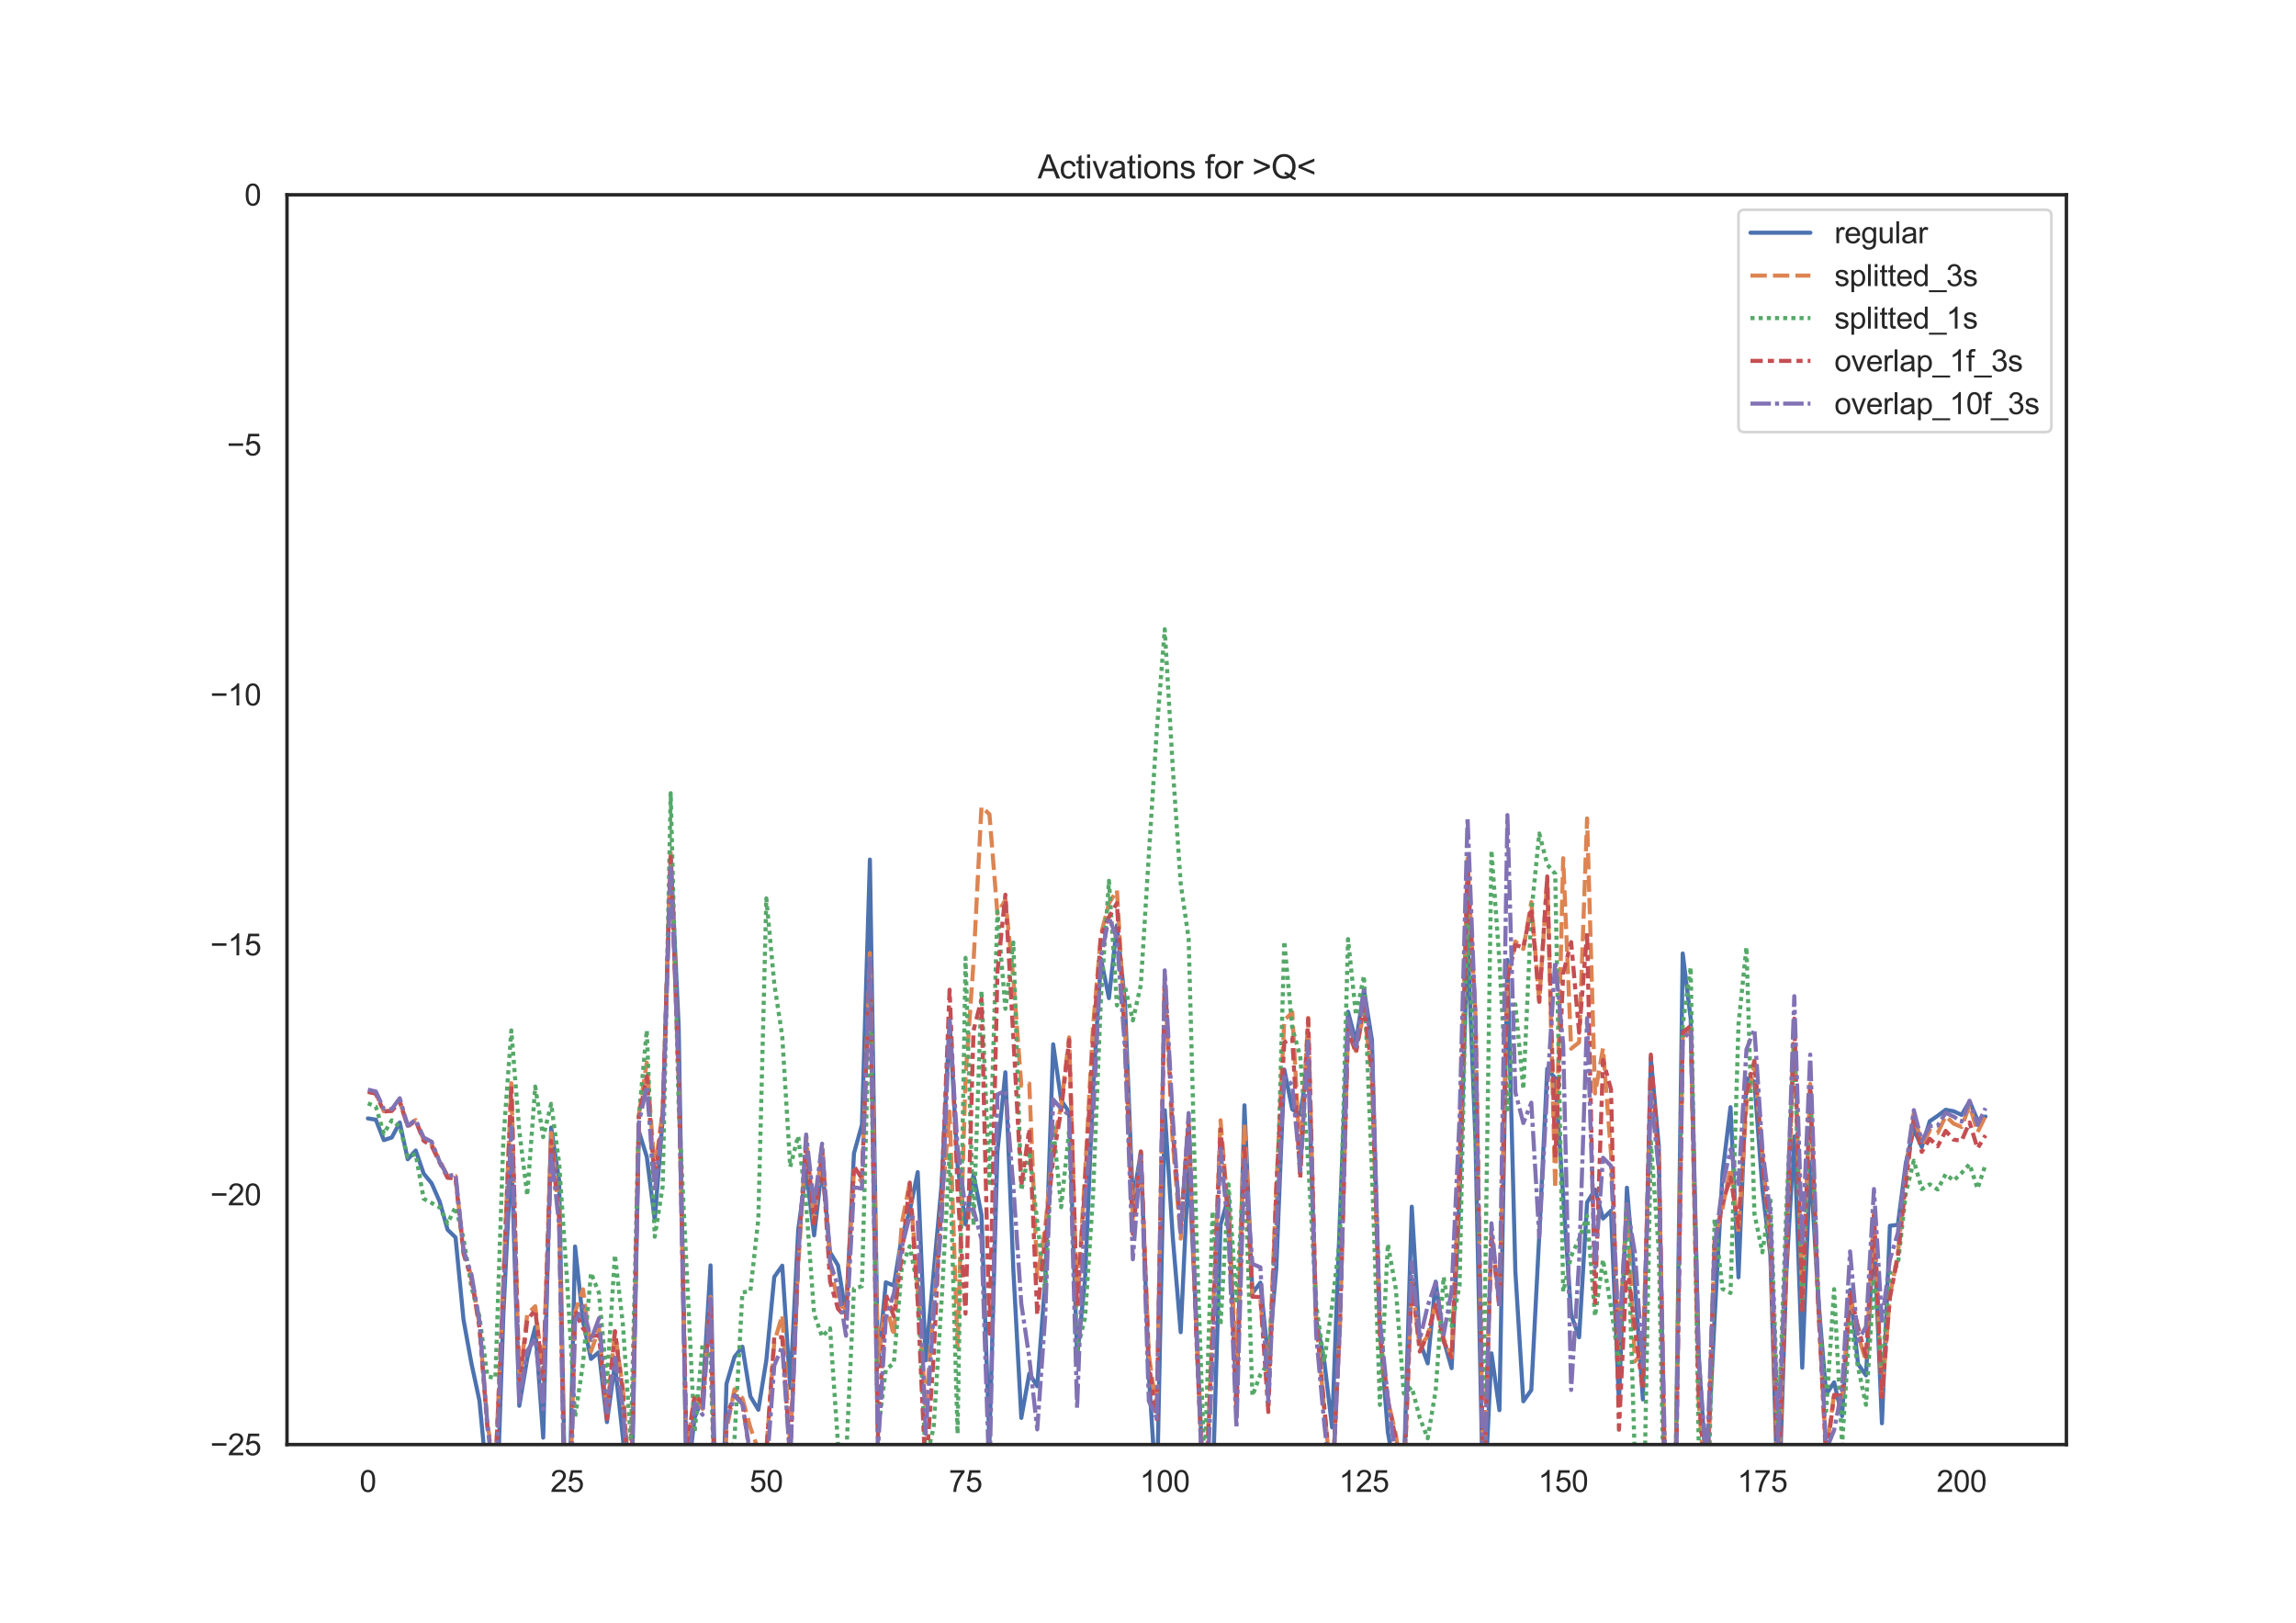 <?xml version="1.0" encoding="utf-8" standalone="no"?>
<!DOCTYPE svg PUBLIC "-//W3C//DTD SVG 1.1//EN"
  "http://www.w3.org/Graphics/SVG/1.1/DTD/svg11.dtd">
<svg height="595.44pt" version="1.1" viewBox="0 0 842.4 595.44" width="842.4pt" xmlns="http://www.w3.org/2000/svg" xmlns:xlink="http://www.w3.org/1999/xlink">
 <defs>
  <style type="text/css">*{stroke-linecap:butt;stroke-linejoin:round;}</style>
 </defs>
 <g id="figure_1">
  <g id="patch_1">
   <path d="M 0 595.44 
L 842.4 595.44 
L 842.4 0 
L 0 0 
z
" style="fill:#ffffff;"/>
  </g>
  <g id="axes_1">
   <g id="patch_2">
    <path d="M 105.3 529.942 
L 758.16 529.942 
L 758.16 71.453 
L 105.3 71.453 
z
" style="fill:#ffffff;"/>
   </g>
   <g id="matplotlib.axis_1">
    <g id="xtick_1">
     <g id="text_1">
      <!-- 0 -->
      <g style="fill:#262626;" transform="translate(131.917 547.315)scale(0.11 -0.11)">
       <defs>
        <path d="M 266 2259 
Q 266 3072 433 3567 
Q 600 4063 929 4331 
Q 1259 4600 1759 4600 
Q 2128 4600 2406 4451 
Q 2684 4303 2865 4023 
Q 3047 3744 3150 3342 
Q 3253 2941 3253 2259 
Q 3253 1453 3087 958 
Q 2922 463 2592 192 
Q 2263 -78 1759 -78 
Q 1097 -78 719 397 
Q 266 969 266 2259 
z
M 844 2259 
Q 844 1131 1108 757 
Q 1372 384 1759 384 
Q 2147 384 2411 759 
Q 2675 1134 2675 2259 
Q 2675 3391 2411 3762 
Q 2147 4134 1753 4134 
Q 1366 4134 1134 3806 
Q 844 3388 844 2259 
z
" id="ArialMT-30" transform="scale(0.016)"/>
       </defs>
       <use xlink:href="#ArialMT-30"/>
      </g>
     </g>
    </g>
    <g id="xtick_2">
     <g id="text_2">
      <!-- 25 -->
      <g style="fill:#262626;" transform="translate(201.951 547.315)scale(0.11 -0.11)">
       <defs>
        <path d="M 3222 541 
L 3222 0 
L 194 0 
Q 188 203 259 391 
Q 375 700 629 1000 
Q 884 1300 1366 1694 
Q 2113 2306 2375 2664 
Q 2638 3022 2638 3341 
Q 2638 3675 2398 3904 
Q 2159 4134 1775 4134 
Q 1369 4134 1125 3890 
Q 881 3647 878 3216 
L 300 3275 
Q 359 3922 746 4261 
Q 1134 4600 1788 4600 
Q 2447 4600 2831 4234 
Q 3216 3869 3216 3328 
Q 3216 3053 3103 2787 
Q 2991 2522 2730 2228 
Q 2469 1934 1863 1422 
Q 1356 997 1212 845 
Q 1069 694 975 541 
L 3222 541 
z
" id="ArialMT-32" transform="scale(0.016)"/>
        <path d="M 266 1200 
L 856 1250 
Q 922 819 1161 601 
Q 1400 384 1738 384 
Q 2144 384 2425 690 
Q 2706 997 2706 1503 
Q 2706 1984 2436 2262 
Q 2166 2541 1728 2541 
Q 1456 2541 1237 2417 
Q 1019 2294 894 2097 
L 366 2166 
L 809 4519 
L 3088 4519 
L 3088 3981 
L 1259 3981 
L 1013 2750 
Q 1425 3038 1878 3038 
Q 2478 3038 2890 2622 
Q 3303 2206 3303 1553 
Q 3303 931 2941 478 
Q 2500 -78 1738 -78 
Q 1113 -78 717 272 
Q 322 622 266 1200 
z
" id="ArialMT-35" transform="scale(0.016)"/>
       </defs>
       <use xlink:href="#ArialMT-32"/>
       <use x="55.615" xlink:href="#ArialMT-35"/>
      </g>
     </g>
    </g>
    <g id="xtick_3">
     <g id="text_3">
      <!-- 50 -->
      <g style="fill:#262626;" transform="translate(275.043 547.315)scale(0.11 -0.11)">
       <use xlink:href="#ArialMT-35"/>
       <use x="55.615" xlink:href="#ArialMT-30"/>
      </g>
     </g>
    </g>
    <g id="xtick_4">
     <g id="text_4">
      <!-- 75 -->
      <g style="fill:#262626;" transform="translate(348.135 547.315)scale(0.11 -0.11)">
       <defs>
        <path d="M 303 3981 
L 303 4522 
L 3269 4522 
L 3269 4084 
Q 2831 3619 2401 2847 
Q 1972 2075 1738 1259 
Q 1569 684 1522 0 
L 944 0 
Q 953 541 1156 1306 
Q 1359 2072 1739 2783 
Q 2119 3494 2547 3981 
L 303 3981 
z
" id="ArialMT-37" transform="scale(0.016)"/>
       </defs>
       <use xlink:href="#ArialMT-37"/>
       <use x="55.615" xlink:href="#ArialMT-35"/>
      </g>
     </g>
    </g>
    <g id="xtick_5">
     <g id="text_5">
      <!-- 100 -->
      <g style="fill:#262626;" transform="translate(418.169 547.315)scale(0.11 -0.11)">
       <defs>
        <path d="M 2384 0 
L 1822 0 
L 1822 3584 
Q 1619 3391 1289 3197 
Q 959 3003 697 2906 
L 697 3450 
Q 1169 3672 1522 3987 
Q 1875 4303 2022 4600 
L 2384 4600 
L 2384 0 
z
" id="ArialMT-31" transform="scale(0.016)"/>
       </defs>
       <use xlink:href="#ArialMT-31"/>
       <use x="55.615" xlink:href="#ArialMT-30"/>
       <use x="111.23" xlink:href="#ArialMT-30"/>
      </g>
     </g>
    </g>
    <g id="xtick_6">
     <g id="text_6">
      <!-- 125 -->
      <g style="fill:#262626;" transform="translate(491.261 547.315)scale(0.11 -0.11)">
       <use xlink:href="#ArialMT-31"/>
       <use x="55.615" xlink:href="#ArialMT-32"/>
       <use x="111.23" xlink:href="#ArialMT-35"/>
      </g>
     </g>
    </g>
    <g id="xtick_7">
     <g id="text_7">
      <!-- 150 -->
      <g style="fill:#262626;" transform="translate(564.353 547.315)scale(0.11 -0.11)">
       <use xlink:href="#ArialMT-31"/>
       <use x="55.615" xlink:href="#ArialMT-35"/>
       <use x="111.23" xlink:href="#ArialMT-30"/>
      </g>
     </g>
    </g>
    <g id="xtick_8">
     <g id="text_8">
      <!-- 175 -->
      <g style="fill:#262626;" transform="translate(637.446 547.315)scale(0.11 -0.11)">
       <use xlink:href="#ArialMT-31"/>
       <use x="55.615" xlink:href="#ArialMT-37"/>
       <use x="111.23" xlink:href="#ArialMT-35"/>
      </g>
     </g>
    </g>
    <g id="xtick_9">
     <g id="text_9">
      <!-- 200 -->
      <g style="fill:#262626;" transform="translate(710.538 547.315)scale(0.11 -0.11)">
       <use xlink:href="#ArialMT-32"/>
       <use x="55.615" xlink:href="#ArialMT-30"/>
       <use x="111.23" xlink:href="#ArialMT-30"/>
      </g>
     </g>
    </g>
   </g>
   <g id="matplotlib.axis_2">
    <g id="ytick_1">
     <g id="text_10">
      <!-- −25 -->
      <g style="fill:#262626;" transform="translate(77.141 533.878)scale(0.11 -0.11)">
       <defs>
        <path d="M 3381 1997 
L 356 1997 
L 356 2522 
L 3381 2522 
L 3381 1997 
z
" id="ArialMT-2212" transform="scale(0.016)"/>
       </defs>
       <use xlink:href="#ArialMT-2212"/>
       <use x="58.398" xlink:href="#ArialMT-32"/>
       <use x="114.014" xlink:href="#ArialMT-35"/>
      </g>
     </g>
    </g>
    <g id="ytick_2">
     <g id="text_11">
      <!-- −20 -->
      <g style="fill:#262626;" transform="translate(77.141 442.181)scale(0.11 -0.11)">
       <use xlink:href="#ArialMT-2212"/>
       <use x="58.398" xlink:href="#ArialMT-32"/>
       <use x="114.014" xlink:href="#ArialMT-30"/>
      </g>
     </g>
    </g>
    <g id="ytick_3">
     <g id="text_12">
      <!-- −15 -->
      <g style="fill:#262626;" transform="translate(77.141 350.483)scale(0.11 -0.11)">
       <use xlink:href="#ArialMT-2212"/>
       <use x="58.398" xlink:href="#ArialMT-31"/>
       <use x="114.014" xlink:href="#ArialMT-35"/>
      </g>
     </g>
    </g>
    <g id="ytick_4">
     <g id="text_13">
      <!-- −10 -->
      <g style="fill:#262626;" transform="translate(77.141 258.785)scale(0.11 -0.11)">
       <use xlink:href="#ArialMT-2212"/>
       <use x="58.398" xlink:href="#ArialMT-31"/>
       <use x="114.014" xlink:href="#ArialMT-30"/>
      </g>
     </g>
    </g>
    <g id="ytick_5">
     <g id="text_14">
      <!-- −5 -->
      <g style="fill:#262626;" transform="translate(83.258 167.087)scale(0.11 -0.11)">
       <use xlink:href="#ArialMT-2212"/>
       <use x="58.398" xlink:href="#ArialMT-35"/>
      </g>
     </g>
    </g>
    <g id="ytick_6">
     <g id="text_15">
      <!-- 0 -->
      <g style="fill:#262626;" transform="translate(89.683 75.39)scale(0.11 -0.11)">
       <use xlink:href="#ArialMT-30"/>
      </g>
     </g>
    </g>
   </g>
   <g id="line2d_1">
    <path clip-path="url(#pc933dbfbd4)" d="M 134.975 410.296 
L 137.899 410.769 
L 140.823 418.266 
L 143.747 417.288 
L 146.67 411.794 
L 149.594 425.279 
L 152.518 422.064 
L 155.441 430.543 
L 158.365 434.105 
L 161.289 440.733 
L 164.212 451.119 
L 167.136 453.958 
L 170.06 484.143 
L 172.983 500.242 
L 175.907 513.851 
L 178.831 544.42 
L 181.754 568.645 
L 184.678 482.359 
L 187.602 423.073 
L 190.526 515.725 
L 193.449 498.337 
L 196.373 486.841 
L 199.297 527.423 
L 202.22 413.659 
L 205.144 433.051 
L 208.068 587.884 
L 210.991 457.294 
L 213.915 484.834 
L 216.839 498.53 
L 219.762 496.008 
L 222.686 521.694 
L 225.61 500.523 
L 228.534 527.399 
L 231.457 563.306 
L 234.381 414.966 
L 237.305 424.361 
L 240.228 447.598 
L 243.152 410.022 
L 246.076 313.783 
L 248.999 376.59 
L 251.923 545.263 
L 254.847 520.148 
L 257.77 512.68 
L 260.694 464.212 
L 263.431 596.44 
M 263.887 596.44 
L 266.542 507.703 
L 269.465 497.82 
L 272.389 494.055 
L 275.313 512.277 
L 278.236 517.189 
L 281.16 499.056 
L 284.084 468.45 
L 287.007 464.32 
L 289.931 509.177 
L 292.855 451.303 
L 295.778 429.452 
L 298.702 453.212 
L 301.626 427.706 
L 304.549 459.42 
L 307.473 464.224 
L 310.397 482.143 
L 313.321 423.081 
L 316.244 412.638 
L 319.168 315.345 
L 322.092 501.541 
L 325.015 470.424 
L 327.939 471.615 
L 330.863 453.73 
L 333.786 444.286 
L 336.71 429.999 
L 339.634 499.04 
L 345.481 434.516 
L 348.405 374.519 
L 351.329 427.567 
L 354.252 449.185 
L 357.176 430.94 
L 360.1 445.643 
L 363.023 529.087 
L 365.947 422.514 
L 368.871 393.364 
L 371.794 465.868 
L 374.718 520.169 
L 377.642 503.912 
L 380.565 508.556 
L 383.489 470.073 
L 386.413 383.129 
L 389.336 403.666 
L 392.26 407.973 
L 395.184 497.954 
L 398.108 469.323 
L 401.031 399.438 
L 403.955 351.806 
L 406.879 366.174 
L 409.802 339.469 
L 412.726 367.314 
L 415.65 440.947 
L 418.573 422.565 
L 421.497 504.27 
L 424.421 550.537 
L 427.344 407.28 
L 430.268 453.655 
L 433.192 488.719 
L 436.116 426.422 
L 439.039 487.343 
L 441.963 555.722 
L 444.887 546.53 
L 447.81 449.407 
L 450.734 439.109 
L 453.658 515.494 
L 456.581 405.485 
L 459.505 474.446 
L 462.429 470.542 
L 465.352 499.107 
L 468.276 465.173 
L 471.2 392.374 
L 474.124 406.955 
L 477.047 408.933 
L 479.971 389.803 
L 482.895 484.085 
L 485.818 498.873 
L 488.742 523.666 
L 491.666 445.368 
L 494.589 371.17 
L 497.513 382.242 
L 500.437 363.034 
L 503.36 381.534 
L 506.284 488.017 
L 509.208 525.443 
L 512.131 541.799 
L 515.055 540.378 
L 517.979 442.682 
L 520.903 492.099 
L 523.826 500.164 
L 526.75 470.184 
L 529.674 491.509 
L 532.597 501.917 
L 535.521 438.925 
L 538.445 344.52 
L 541.368 418.732 
L 544.292 558.171 
L 547.216 496.476 
L 550.139 517.329 
L 553.063 352.17 
L 555.987 466.48 
L 558.911 514.069 
L 561.834 509.936 
L 564.758 453.113 
L 567.682 392.052 
L 570.605 395.572 
L 576.453 482.277 
L 579.376 490.581 
L 582.3 441.123 
L 585.224 436.428 
L 588.147 447.038 
L 591.071 444.187 
L 593.995 514.647 
L 596.918 435.72 
L 599.842 470.627 
L 602.766 513.42 
L 605.69 388.131 
L 608.613 420.537 
L 611.537 594.846 
L 614.461 563.73 
L 617.384 349.792 
L 620.308 373.644 
L 623.232 496.706 
L 626.155 542.306 
L 629.079 483.689 
L 632.003 430.227 
L 634.926 406.163 
L 637.85 468.582 
L 640.774 395.614 
L 643.698 396.78 
L 646.621 436.161 
L 649.545 460.397 
L 652.469 557.949 
L 655.392 467.397 
L 658.316 416.906 
L 661.24 501.746 
L 664.163 426.374 
L 667.087 475.892 
L 670.011 511.568 
L 672.934 507.12 
L 675.858 519.497 
L 678.782 473.226 
L 681.706 500.362 
L 684.629 504.559 
L 687.553 452.144 
L 690.477 522.145 
L 693.4 449.69 
L 696.324 449.338 
L 699.248 426.669 
L 702.171 414.256 
L 705.095 420.829 
L 708.019 411.327 
L 710.942 409.337 
L 713.866 407.126 
L 716.79 407.676 
L 719.713 409.012 
L 722.637 404.036 
L 725.561 410.953 
L 728.485 409.604 
L 728.485 409.604 
" style="fill:none;stroke:#4c72b0;stroke-linecap:round;stroke-width:1.5;"/>
   </g>
   <g id="line2d_2">
    <path clip-path="url(#pc933dbfbd4)" d="M 134.975 400.526 
L 137.899 401.152 
L 140.823 407.681 
L 143.747 407.509 
L 146.67 404.048 
L 149.594 413.038 
L 152.518 410.889 
L 155.441 418.126 
L 158.365 419.852 
L 164.212 431.442 
L 167.136 431.439 
L 170.06 459.09 
L 172.983 468.218 
L 175.907 486.118 
L 178.831 522.701 
L 181.754 538.663 
L 184.678 470.777 
L 187.602 397.371 
L 190.526 507.621 
L 193.449 482.078 
L 196.373 479.221 
L 199.297 504.302 
L 202.22 415.62 
L 205.144 445.787 
L 208.068 589.419 
L 210.991 481.335 
L 213.915 473.003 
L 216.839 495.816 
L 219.762 487.49 
L 222.686 518.736 
L 225.61 488.485 
L 228.534 509.403 
L 231.457 553.466 
L 234.381 409.095 
L 237.305 389.817 
L 240.228 429.622 
L 243.152 407.416 
L 246.076 312.818 
L 248.999 395.844 
L 251.923 533.692 
L 254.847 511.683 
L 257.77 516.855 
L 260.694 475.785 
L 263.278 596.44 
M 264.147 596.44 
L 266.542 524.639 
L 269.465 509.683 
L 272.389 512.95 
L 275.313 523.726 
L 278.236 531.96 
L 281.16 532.139 
L 284.084 492.404 
L 287.007 482.45 
L 289.931 530.493 
L 292.855 464.709 
L 295.778 417.121 
L 298.702 448.521 
L 301.626 419.871 
L 304.549 463.268 
L 307.473 478.66 
L 310.397 480.08 
L 313.321 429.403 
L 316.244 433.777 
L 319.168 349.652 
L 322.092 499.714 
L 325.015 477.452 
L 327.939 490.153 
L 330.863 448.981 
L 333.786 433.816 
L 336.71 472.898 
L 339.634 516.995 
L 345.481 442.105 
L 348.405 407.782 
L 351.329 494.474 
L 354.252 395.069 
L 357.176 353.19 
L 360.1 296.004 
L 363.023 298.7 
L 365.947 335.173 
L 368.871 330.162 
L 371.794 359.005 
L 374.718 398.279 
L 377.642 397.517 
L 380.565 468.679 
L 383.489 450.535 
L 386.413 419.837 
L 389.336 405.509 
L 392.26 380.589 
L 395.184 478.788 
L 398.108 430.294 
L 401.031 376.509 
L 403.955 342.747 
L 406.879 331.423 
L 409.802 326.577 
L 412.726 377.132 
L 415.65 448.379 
L 418.573 422.335 
L 421.497 496.945 
L 424.421 517.755 
L 427.344 360.319 
L 430.268 418.731 
L 433.192 454.384 
L 436.116 411.83 
L 439.039 491.237 
L 441.963 554.98 
L 444.887 486.643 
L 447.81 410.98 
L 450.734 446.359 
L 453.658 501.719 
L 456.581 412.144 
L 459.505 475.642 
L 462.429 476.804 
L 465.352 507.341 
L 468.276 435.717 
L 471.2 374.398 
L 474.124 371.35 
L 477.047 425.514 
L 479.971 373.411 
L 482.895 483.61 
L 485.818 516.622 
L 488.742 545.431 
L 491.666 485.391 
L 494.589 378.138 
L 497.513 385.58 
L 500.437 370.99 
L 503.36 395.094 
L 506.284 489.969 
L 509.208 513.585 
L 512.131 526.336 
L 515.055 545.755 
L 517.979 469.641 
L 520.903 494.123 
L 523.826 490.182 
L 526.75 477.904 
L 529.674 491.132 
L 532.597 497.727 
L 535.521 427.122 
L 538.445 314.914 
L 541.368 373.442 
L 544.292 548.632 
L 547.216 452.335 
L 550.139 476.959 
L 553.063 359.164 
L 555.987 345.381 
L 558.911 348.114 
L 561.834 330.915 
L 564.758 367.5 
L 567.682 322.495 
L 570.605 436.037 
L 573.529 314.839 
L 576.453 384.713 
L 579.376 382.394 
L 582.3 300.247 
L 585.224 401.127 
L 588.147 384.543 
L 591.071 423.182 
L 593.995 492.948 
L 596.918 441.874 
L 599.842 499.499 
L 602.766 496.096 
L 605.69 400.844 
L 608.613 423.828 
L 611.537 571.757 
L 614.461 558.809 
L 617.384 380.367 
L 620.308 377.214 
L 623.232 514.081 
L 626.155 551.682 
L 629.079 454.965 
L 632.003 443.159 
L 634.926 428.492 
L 637.85 452.134 
L 640.774 404.879 
L 643.698 390.761 
L 649.545 455.88 
L 652.469 545.26 
L 655.392 462.238 
L 658.316 373.302 
L 661.24 479.588 
L 664.163 397.64 
L 667.087 478.294 
L 670.011 533.299 
L 672.934 511.392 
L 675.858 512.5 
L 678.782 474.603 
L 681.706 489.714 
L 684.629 499.325 
L 687.553 444.768 
L 690.477 511.894 
L 693.4 475.556 
L 696.324 460.056 
L 699.248 431.23 
L 702.171 408.08 
L 705.095 420.39 
L 708.019 414.75 
L 710.942 415.635 
L 713.866 409.448 
L 716.79 412.215 
L 719.713 413.443 
L 722.637 405.513 
L 725.561 415.362 
L 728.485 409.4 
L 728.485 409.4 
" style="fill:none;stroke:#dd8452;stroke-dasharray:6,2.25;stroke-dashoffset:0;stroke-width:1.5;"/>
   </g>
   <g id="line2d_3">
    <path clip-path="url(#pc933dbfbd4)" d="M 134.975 404.752 
L 137.899 406 
L 140.823 415.883 
L 143.747 410.985 
L 146.67 413.359 
L 149.594 424.438 
L 152.518 423.374 
L 155.441 439.762 
L 161.289 442.891 
L 164.212 448.836 
L 167.136 442.791 
L 170.06 454.347 
L 172.983 472.273 
L 175.907 482.981 
L 178.831 504.946 
L 181.754 505.526 
L 184.678 418.205 
L 187.602 378.003 
L 190.526 414.816 
L 193.449 438.59 
L 196.373 398.609 
L 199.297 417.165 
L 202.22 404.944 
L 205.144 426.615 
L 208.068 470.039 
L 210.991 519.878 
L 213.915 500.08 
L 216.839 466.987 
L 219.762 474.361 
L 222.686 506.856 
L 225.61 460.389 
L 228.534 485.811 
L 231.457 528.7 
L 234.381 409.788 
L 237.305 377.916 
L 240.228 453.698 
L 243.152 435.152 
L 246.076 290.969 
L 248.999 405.328 
L 254.847 525.629 
L 257.77 493.042 
L 260.694 498.129 
L 263.606 596.44 
M 263.638 596.44 
L 266.542 539.008 
L 269.465 528.235 
L 272.389 474.146 
L 275.313 473.668 
L 278.236 447.186 
L 281.16 329.587 
L 284.084 360.855 
L 287.007 380.172 
L 289.931 428.054 
L 292.855 416.751 
L 295.778 442.05 
L 298.702 481.98 
L 301.626 490.344 
L 304.549 487.305 
L 307.473 529.92 
L 310.397 535.684 
L 313.321 472.784 
L 316.244 471.844 
L 319.168 361.459 
L 322.092 525.232 
L 325.015 502.454 
L 327.939 500.115 
L 330.863 465.015 
L 333.786 457.177 
L 336.71 472.092 
L 339.634 536.004 
L 342.557 523.703 
L 345.481 476.986 
L 348.405 422.953 
L 351.329 525.974 
L 354.252 351.393 
L 357.176 449.634 
L 360.1 363.444 
L 363.023 433.928 
L 365.947 334.405 
L 368.871 370.098 
L 371.794 345.769 
L 374.718 436.736 
L 377.642 422.351 
L 383.489 474.108 
L 386.413 413.502 
L 389.336 442.887 
L 392.26 414.686 
L 395.184 495.255 
L 398.108 483.4 
L 401.031 438.621 
L 403.955 365.722 
L 406.879 323.123 
L 409.802 368.847 
L 412.726 361.873 
L 415.65 374.345 
L 418.573 361.243 
L 421.497 313.673 
L 424.421 268.035 
L 427.344 230.848 
L 430.268 281.376 
L 433.192 324.145 
L 436.116 344.354 
L 439.039 455.483 
L 441.963 539.397 
L 444.887 444.353 
L 447.81 486.246 
L 450.734 434.452 
L 453.658 477.11 
L 456.581 425.262 
L 459.505 512.059 
L 462.429 504.29 
L 465.352 499.994 
L 468.276 450.598 
L 471.2 345.274 
L 474.124 377.017 
L 477.047 387.462 
L 479.971 426.558 
L 482.895 478.465 
L 485.818 499.686 
L 488.742 478.933 
L 491.666 453.517 
L 494.589 344.517 
L 497.513 372.46 
L 500.437 357.961 
L 503.36 429.784 
L 506.284 515.389 
L 509.208 456.369 
L 512.131 472.897 
L 515.055 511.2 
L 517.979 508.903 
L 520.903 520.113 
L 523.826 527.656 
L 526.75 510.064 
L 529.674 468.428 
L 532.597 486.485 
L 535.521 471.538 
L 538.445 329.425 
L 541.368 410.881 
L 544.292 512.915 
L 547.216 311.982 
L 550.139 352.508 
L 553.063 406.966 
L 555.987 368.466 
L 558.911 399.56 
L 561.834 335.019 
L 564.758 305.776 
L 567.682 317.171 
L 570.605 320.546 
L 573.529 473.863 
L 576.453 460.799 
L 579.376 454.498 
L 582.3 445.977 
L 585.224 482.852 
L 588.147 462.121 
L 591.071 479.441 
L 593.995 499.948 
L 596.918 441.57 
L 599.842 535.392 
L 602.766 574.387 
L 605.69 418.845 
L 608.613 459.245 
L 611.444 596.44 
M 611.854 596.44 
L 614.461 559.497 
L 617.384 375.909 
L 620.308 354.848 
L 623.232 528.606 
L 626.155 580.866 
L 629.079 447.209 
L 632.003 472.836 
L 634.926 474.344 
L 637.85 375.79 
L 640.774 347.434 
L 643.698 445.325 
L 646.621 459.435 
L 649.545 439.366 
L 652.469 523.853 
L 655.392 443.363 
L 658.316 383.251 
L 661.24 481.56 
L 664.163 399.899 
L 667.087 476.714 
L 670.011 517.642 
L 672.934 472.936 
L 675.858 530.172 
L 678.782 483.991 
L 681.706 501.574 
L 684.629 515.375 
L 687.553 469.126 
L 690.477 503.006 
L 693.4 466.892 
L 696.324 463.998 
L 699.248 437.757 
L 702.171 425.812 
L 705.095 436.231 
L 708.019 434.483 
L 710.942 436.372 
L 713.866 430.728 
L 716.79 433.136 
L 719.713 430.319 
L 722.637 427.078 
L 725.561 436.084 
L 728.485 427.253 
L 728.485 427.253 
" style="fill:none;stroke:#55a868;stroke-dasharray:1.5,1.5;stroke-dashoffset:0;stroke-width:1.5;"/>
   </g>
   <g id="line2d_4">
    <path clip-path="url(#pc933dbfbd4)" d="M 134.975 400.549 
L 137.899 401.186 
L 140.823 407.79 
L 143.747 407.5 
L 146.67 404.186 
L 149.594 413.261 
L 152.518 411.172 
L 155.441 418.503 
L 158.365 420.407 
L 161.289 426.476 
L 164.212 432.087 
L 167.136 432.243 
L 170.06 459.916 
L 172.983 469.109 
L 175.907 486.998 
L 178.831 523.745 
L 181.754 540.191 
L 184.678 471.708 
L 187.602 397.843 
L 190.526 508.934 
L 193.449 484.289 
L 196.373 480.538 
L 199.297 506.044 
L 202.22 418.539 
L 205.144 446.871 
L 208.068 592.937 
L 210.991 480.878 
L 213.915 487.405 
L 216.839 490.182 
L 219.762 489.809 
L 222.686 520.558 
L 225.61 488.365 
L 228.534 511.13 
L 231.457 555.677 
L 234.381 410.035 
L 237.305 394.749 
L 240.228 433.751 
L 243.152 408.355 
L 246.076 314.32 
L 248.999 393.658 
L 251.923 531.653 
L 254.847 511.912 
L 257.77 514.615 
L 260.694 477.214 
L 263.241 596.44 
M 264.165 596.44 
L 266.542 519.727 
L 269.465 511.766 
L 272.389 514.443 
L 275.313 534.893 
L 278.236 540.21 
L 281.16 533.027 
L 284.084 490.562 
L 287.007 490.558 
L 289.931 534.87 
L 292.855 459.675 
L 295.778 419.484 
L 298.702 448.907 
L 301.626 422.478 
L 304.549 470.17 
L 307.473 480.17 
L 310.397 483.39 
L 313.321 427.859 
L 316.244 432.358 
L 319.168 352.899 
L 322.092 526.975 
L 325.015 474.885 
L 327.939 482.936 
L 330.863 460.634 
L 333.786 433.843 
L 336.71 477.436 
L 339.634 541.415 
L 342.557 497.305 
L 345.481 436.906 
L 348.405 363.077 
L 351.329 436.347 
L 354.252 481.916 
L 357.176 378.081 
L 360.1 366.568 
L 363.023 489.262 
L 365.947 356.678 
L 368.871 328.236 
L 371.794 380.496 
L 374.718 435.022 
L 377.642 414.146 
L 380.565 482.351 
L 386.413 424.739 
L 389.336 407.343 
L 392.26 381.479 
L 395.184 479.743 
L 398.108 434.576 
L 401.031 381.843 
L 403.955 343.047 
L 406.879 336.429 
L 409.802 331.332 
L 412.726 380.628 
L 415.65 452.744 
L 418.573 422.401 
L 421.497 500.407 
L 424.421 520.646 
L 427.344 357.546 
L 430.268 415.01 
L 433.192 450.159 
L 436.116 410.673 
L 439.039 493.012 
L 441.963 558.91 
L 444.887 489.262 
L 447.81 414.328 
L 450.734 448.231 
L 453.658 517.661 
L 456.581 420.477 
L 459.505 475.67 
L 462.429 475.852 
L 465.352 517.99 
L 468.276 436.121 
L 471.2 382.437 
L 474.124 380.744 
L 477.047 432.373 
L 479.971 373.759 
L 482.895 484.274 
L 488.742 546.642 
L 491.666 484.809 
L 494.589 377.938 
L 497.513 386.275 
L 500.437 368.8 
L 503.36 392.714 
L 506.284 489.481 
L 509.208 513.512 
L 512.131 528.165 
L 515.055 546.04 
L 517.979 469.555 
L 520.903 495.814 
L 523.826 489.688 
L 526.75 478.037 
L 529.674 492.112 
L 532.597 498.008 
L 535.521 426.922 
L 538.445 319.032 
L 541.368 373.112 
L 544.292 549.389 
L 547.216 453.398 
L 550.139 479.948 
L 553.063 359.176 
L 555.987 346.656 
L 558.911 347.571 
L 561.834 333.118 
L 564.758 367.5 
L 567.682 321.533 
L 570.605 425.517 
L 573.529 357.103 
L 576.453 345.637 
L 579.376 378.828 
L 582.3 342.233 
L 585.224 477.906 
L 588.147 388.876 
L 591.071 399.662 
L 593.995 524.504 
L 596.918 463.106 
L 599.842 487.436 
L 602.766 509.782 
L 605.69 386.895 
L 608.613 425.884 
L 611.537 581.206 
L 614.461 573.874 
L 617.384 378.772 
L 620.308 376.356 
L 623.232 512.248 
L 626.155 546.285 
L 629.079 456.491 
L 632.003 441.243 
L 634.926 431.997 
L 637.85 450.208 
L 640.774 400.784 
L 643.698 389.121 
L 646.621 425.645 
L 649.545 452.415 
L 652.469 546.104 
L 655.392 462.918 
L 658.316 373.693 
L 661.24 481.83 
L 664.163 398.815 
L 667.087 478.322 
L 670.011 535.403 
L 672.934 511.72 
L 675.858 512.032 
L 678.782 474.234 
L 681.706 486.795 
L 684.629 497.698 
L 687.553 445.893 
L 690.477 512.494 
L 693.4 476.003 
L 696.324 460.963 
L 699.248 433.968 
L 702.171 409.973 
L 705.095 422.58 
L 708.019 417.759 
L 710.942 420.535 
L 713.866 414.869 
L 716.79 418.094 
L 719.713 418.48 
L 722.637 411.788 
L 725.561 421.287 
L 728.485 416.467 
L 728.485 416.467 
" style="fill:none;stroke:#c44e52;stroke-dasharray:4.5,1.875,2.25,1.875;stroke-dashoffset:0;stroke-width:1.5;"/>
   </g>
   <g id="line2d_5">
    <path clip-path="url(#pc933dbfbd4)" d="M 134.975 399.743 
L 137.899 400.429 
L 140.823 406.793 
L 143.747 406.901 
L 146.67 402.887 
L 149.594 412.947 
L 152.518 410.809 
L 155.441 417.3 
L 158.365 418.844 
L 161.289 426.184 
L 164.212 431.469 
L 167.136 430.842 
L 170.06 458.564 
L 172.983 467.615 
L 175.907 484.508 
L 178.831 522.5 
L 181.754 549.052 
L 184.678 474.569 
L 187.602 413.404 
L 190.526 514.226 
L 193.449 495.552 
L 196.373 491.132 
L 199.297 516.967 
L 202.22 422.367 
L 205.144 449.327 
L 207.951 596.44 
M 208.22 596.44 
L 210.991 484.619 
L 213.915 479.321 
L 216.839 491.53 
L 219.762 483.6 
L 222.686 518.106 
L 225.61 498.058 
L 228.534 516.262 
L 231.457 559.201 
L 234.381 412.056 
L 237.305 398.487 
L 240.228 437.09 
L 243.152 411.092 
L 246.076 317.118 
L 248.999 392.301 
L 251.923 544.586 
L 254.847 514.72 
L 257.77 519.036 
L 260.694 476.526 
L 263.206 596.44 
M 264.226 596.44 
L 266.542 521.587 
L 269.465 512.044 
L 272.389 515.117 
L 275.313 533.924 
L 278.236 541.98 
L 281.16 540.575 
L 284.084 500.973 
L 287.007 493.95 
L 289.931 536.285 
L 292.855 462.008 
L 295.778 416.199 
L 298.702 442.306 
L 301.626 419.561 
L 304.549 463.085 
L 307.473 471.909 
L 310.397 490.032 
L 313.321 435.536 
L 316.244 436.053 
L 319.168 351.541 
L 322.092 532.236 
L 325.015 483.487 
L 327.939 474.575 
L 330.863 457.558 
L 333.786 446.015 
L 336.71 447.751 
L 339.634 526.015 
L 342.557 482.022 
L 345.481 448.034 
L 348.405 374.372 
L 351.329 420.743 
L 354.252 443.844 
L 357.176 443.73 
L 360.1 454.659 
L 363.023 543.676 
L 365.947 401.533 
L 368.871 400.1 
L 371.794 435.224 
L 374.718 478.247 
L 377.642 498.087 
L 380.565 524.395 
L 383.489 482.788 
L 386.413 403.344 
L 389.336 406.708 
L 392.26 409.056 
L 395.184 516.529 
L 398.108 439.035 
L 401.031 409.665 
L 403.955 351.061 
L 406.879 336.544 
L 409.802 344.287 
L 412.726 384.444 
L 415.65 461.982 
L 418.573 422.967 
L 421.497 513.991 
L 424.421 520.253 
L 427.344 355.971 
L 430.268 409.899 
L 433.192 452.709 
L 436.116 408.328 
L 439.039 490.396 
L 441.963 563.539 
L 444.887 499.165 
L 447.81 421.358 
L 450.734 452.755 
L 453.658 523.876 
L 456.581 424.598 
L 459.505 463.668 
L 462.429 464.912 
L 465.352 514.053 
L 468.276 450.908 
L 471.2 395.049 
L 474.124 397.997 
L 477.047 429.501 
L 479.971 382.043 
L 482.895 489.676 
L 485.818 521.821 
L 488.742 548.804 
L 491.666 484.772 
L 494.589 373.66 
L 497.513 384.852 
L 500.437 363.287 
L 503.36 385.109 
L 506.284 484.503 
L 509.208 512.927 
L 512.131 535.692 
L 515.055 541.314 
L 517.979 463.012 
L 520.903 491.541 
L 523.826 479.042 
L 526.75 470.468 
L 529.674 489.639 
L 532.597 473.422 
L 535.521 409.853 
L 538.445 299.831 
L 541.368 374.815 
L 544.292 556.889 
L 547.216 448.766 
L 550.139 479.606 
L 553.063 299.012 
L 555.987 400.73 
L 558.911 411.998 
L 561.834 404.528 
L 564.758 453.815 
L 567.682 399.742 
L 570.605 352.617 
L 573.529 383.247 
L 576.453 509.916 
L 579.376 462.546 
L 582.3 373.508 
L 585.224 464.982 
L 588.147 424.725 
L 591.071 427.71 
L 593.995 492.212 
L 596.918 441.919 
L 599.842 459.649 
L 602.766 501.341 
L 605.69 401.395 
L 608.613 429.095 
L 611.537 564.798 
L 614.461 572.2 
L 617.384 381.335 
L 620.308 378.066 
L 623.232 497.926 
L 626.155 537.852 
L 629.079 457.684 
L 632.003 434.774 
L 634.926 421.643 
L 637.85 434.398 
L 640.774 384.991 
L 643.698 377.57 
L 646.621 421.362 
L 649.545 445.223 
L 652.469 529.676 
L 655.392 453.122 
L 658.316 365.447 
L 661.24 456.97 
L 664.163 386.878 
L 667.087 473.74 
L 670.011 531.869 
L 672.934 524.667 
L 675.858 509.563 
L 678.782 459.086 
L 681.706 491.829 
L 684.629 486.712 
L 687.553 436.205 
L 690.477 484.516 
L 693.4 462.153 
L 696.324 452.279 
L 699.248 428.084 
L 702.171 407.256 
L 705.095 418.592 
L 708.019 413.135 
L 710.942 412.884 
L 713.866 408.248 
L 716.79 409.626 
L 719.713 411.49 
L 722.637 403.802 
L 725.561 412.69 
L 728.485 406.502 
L 728.485 406.502 
" style="fill:none;stroke:#8172b3;stroke-dasharray:7.5,1.5,1.5,1.5;stroke-dashoffset:0;stroke-width:1.5;"/>
   </g>
   <g id="line2d_6"/>
   <g id="line2d_7"/>
   <g id="line2d_8"/>
   <g id="line2d_9"/>
   <g id="line2d_10"/>
   <g id="patch_3">
    <path d="M 105.3 529.942 
L 105.3 71.453 
" style="fill:none;stroke:#262626;stroke-linecap:square;stroke-linejoin:miter;stroke-width:1.25;"/>
   </g>
   <g id="patch_4">
    <path d="M 758.16 529.942 
L 758.16 71.453 
" style="fill:none;stroke:#262626;stroke-linecap:square;stroke-linejoin:miter;stroke-width:1.25;"/>
   </g>
   <g id="patch_5">
    <path d="M 105.3 529.942 
L 758.16 529.942 
" style="fill:none;stroke:#262626;stroke-linecap:square;stroke-linejoin:miter;stroke-width:1.25;"/>
   </g>
   <g id="patch_6">
    <path d="M 105.3 71.453 
L 758.16 71.453 
" style="fill:none;stroke:#262626;stroke-linecap:square;stroke-linejoin:miter;stroke-width:1.25;"/>
   </g>
   <g id="text_16">
    <!-- Activations for &gt;Q&lt; -->
    <g style="fill:#262626;" transform="translate(380.707 65.453)scale(0.12 -0.12)">
     <defs>
      <path d="M -9 0 
L 1750 4581 
L 2403 4581 
L 4278 0 
L 3588 0 
L 3053 1388 
L 1138 1388 
L 634 0 
L -9 0 
z
M 1313 1881 
L 2866 1881 
L 2388 3150 
Q 2169 3728 2063 4100 
Q 1975 3659 1816 3225 
L 1313 1881 
z
" id="ArialMT-41" transform="scale(0.016)"/>
      <path d="M 2588 1216 
L 3141 1144 
Q 3050 572 2676 248 
Q 2303 -75 1759 -75 
Q 1078 -75 664 370 
Q 250 816 250 1647 
Q 250 2184 428 2587 
Q 606 2991 970 3192 
Q 1334 3394 1763 3394 
Q 2303 3394 2647 3120 
Q 2991 2847 3088 2344 
L 2541 2259 
Q 2463 2594 2264 2762 
Q 2066 2931 1784 2931 
Q 1359 2931 1093 2626 
Q 828 2322 828 1663 
Q 828 994 1084 691 
Q 1341 388 1753 388 
Q 2084 388 2306 591 
Q 2528 794 2588 1216 
z
" id="ArialMT-63" transform="scale(0.016)"/>
      <path d="M 1650 503 
L 1731 6 
Q 1494 -44 1306 -44 
Q 1000 -44 831 53 
Q 663 150 594 308 
Q 525 466 525 972 
L 525 2881 
L 113 2881 
L 113 3319 
L 525 3319 
L 525 4141 
L 1084 4478 
L 1084 3319 
L 1650 3319 
L 1650 2881 
L 1084 2881 
L 1084 941 
Q 1084 700 1114 631 
Q 1144 563 1211 522 
Q 1278 481 1403 481 
Q 1497 481 1650 503 
z
" id="ArialMT-74" transform="scale(0.016)"/>
      <path d="M 425 3934 
L 425 4581 
L 988 4581 
L 988 3934 
L 425 3934 
z
M 425 0 
L 425 3319 
L 988 3319 
L 988 0 
L 425 0 
z
" id="ArialMT-69" transform="scale(0.016)"/>
      <path d="M 1344 0 
L 81 3319 
L 675 3319 
L 1388 1331 
Q 1503 1009 1600 663 
Q 1675 925 1809 1294 
L 2547 3319 
L 3125 3319 
L 1869 0 
L 1344 0 
z
" id="ArialMT-76" transform="scale(0.016)"/>
      <path d="M 2588 409 
Q 2275 144 1986 34 
Q 1697 -75 1366 -75 
Q 819 -75 525 192 
Q 231 459 231 875 
Q 231 1119 342 1320 
Q 453 1522 633 1644 
Q 813 1766 1038 1828 
Q 1203 1872 1538 1913 
Q 2219 1994 2541 2106 
Q 2544 2222 2544 2253 
Q 2544 2597 2384 2738 
Q 2169 2928 1744 2928 
Q 1347 2928 1158 2789 
Q 969 2650 878 2297 
L 328 2372 
Q 403 2725 575 2942 
Q 747 3159 1072 3276 
Q 1397 3394 1825 3394 
Q 2250 3394 2515 3294 
Q 2781 3194 2906 3042 
Q 3031 2891 3081 2659 
Q 3109 2516 3109 2141 
L 3109 1391 
Q 3109 606 3145 398 
Q 3181 191 3288 0 
L 2700 0 
Q 2613 175 2588 409 
z
M 2541 1666 
Q 2234 1541 1622 1453 
Q 1275 1403 1131 1340 
Q 988 1278 909 1158 
Q 831 1038 831 891 
Q 831 666 1001 516 
Q 1172 366 1500 366 
Q 1825 366 2078 508 
Q 2331 650 2450 897 
Q 2541 1088 2541 1459 
L 2541 1666 
z
" id="ArialMT-61" transform="scale(0.016)"/>
      <path d="M 213 1659 
Q 213 2581 725 3025 
Q 1153 3394 1769 3394 
Q 2453 3394 2887 2945 
Q 3322 2497 3322 1706 
Q 3322 1066 3130 698 
Q 2938 331 2570 128 
Q 2203 -75 1769 -75 
Q 1072 -75 642 372 
Q 213 819 213 1659 
z
M 791 1659 
Q 791 1022 1069 705 
Q 1347 388 1769 388 
Q 2188 388 2466 706 
Q 2744 1025 2744 1678 
Q 2744 2294 2464 2611 
Q 2184 2928 1769 2928 
Q 1347 2928 1069 2612 
Q 791 2297 791 1659 
z
" id="ArialMT-6f" transform="scale(0.016)"/>
      <path d="M 422 0 
L 422 3319 
L 928 3319 
L 928 2847 
Q 1294 3394 1984 3394 
Q 2284 3394 2536 3286 
Q 2788 3178 2913 3003 
Q 3038 2828 3088 2588 
Q 3119 2431 3119 2041 
L 3119 0 
L 2556 0 
L 2556 2019 
Q 2556 2363 2490 2533 
Q 2425 2703 2258 2804 
Q 2091 2906 1866 2906 
Q 1506 2906 1245 2678 
Q 984 2450 984 1813 
L 984 0 
L 422 0 
z
" id="ArialMT-6e" transform="scale(0.016)"/>
      <path d="M 197 991 
L 753 1078 
Q 800 744 1014 566 
Q 1228 388 1613 388 
Q 2000 388 2187 545 
Q 2375 703 2375 916 
Q 2375 1106 2209 1216 
Q 2094 1291 1634 1406 
Q 1016 1563 777 1677 
Q 538 1791 414 1992 
Q 291 2194 291 2438 
Q 291 2659 392 2848 
Q 494 3038 669 3163 
Q 800 3259 1026 3326 
Q 1253 3394 1513 3394 
Q 1903 3394 2198 3281 
Q 2494 3169 2634 2976 
Q 2775 2784 2828 2463 
L 2278 2388 
Q 2241 2644 2061 2787 
Q 1881 2931 1553 2931 
Q 1166 2931 1000 2803 
Q 834 2675 834 2503 
Q 834 2394 903 2306 
Q 972 2216 1119 2156 
Q 1203 2125 1616 2013 
Q 2213 1853 2448 1751 
Q 2684 1650 2818 1456 
Q 2953 1263 2953 975 
Q 2953 694 2789 445 
Q 2625 197 2315 61 
Q 2006 -75 1616 -75 
Q 969 -75 630 194 
Q 291 463 197 991 
z
" id="ArialMT-73" transform="scale(0.016)"/>
      <path id="ArialMT-20" transform="scale(0.016)"/>
      <path d="M 556 0 
L 556 2881 
L 59 2881 
L 59 3319 
L 556 3319 
L 556 3672 
Q 556 4006 616 4169 
Q 697 4388 901 4523 
Q 1106 4659 1475 4659 
Q 1713 4659 2000 4603 
L 1916 4113 
Q 1741 4144 1584 4144 
Q 1328 4144 1222 4034 
Q 1116 3925 1116 3625 
L 1116 3319 
L 1763 3319 
L 1763 2881 
L 1116 2881 
L 1116 0 
L 556 0 
z
" id="ArialMT-66" transform="scale(0.016)"/>
      <path d="M 416 0 
L 416 3319 
L 922 3319 
L 922 2816 
Q 1116 3169 1280 3281 
Q 1444 3394 1641 3394 
Q 1925 3394 2219 3213 
L 2025 2691 
Q 1819 2813 1613 2813 
Q 1428 2813 1281 2702 
Q 1134 2591 1072 2394 
Q 978 2094 978 1738 
L 978 0 
L 416 0 
z
" id="ArialMT-72" transform="scale(0.016)"/>
      <path d="M 3384 2003 
L 350 706 
L 350 1266 
L 2753 2263 
L 350 3250 
L 350 3809 
L 3384 2528 
L 3384 2003 
z
" id="ArialMT-3e" transform="scale(0.016)"/>
      <path d="M 3966 491 
Q 4388 200 4744 66 
L 4566 -356 
Q 4072 -178 3581 206 
Q 3072 -78 2456 -78 
Q 1834 -78 1328 222 
Q 822 522 548 1065 
Q 275 1609 275 2291 
Q 275 2969 550 3525 
Q 825 4081 1333 4372 
Q 1841 4663 2469 4663 
Q 3103 4663 3612 4361 
Q 4122 4059 4389 3517 
Q 4656 2975 4656 2294 
Q 4656 1728 4484 1276 
Q 4313 825 3966 491 
z
M 2631 1266 
Q 3156 1119 3497 828 
Q 4031 1316 4031 2294 
Q 4031 2850 3842 3265 
Q 3653 3681 3289 3911 
Q 2925 4141 2472 4141 
Q 1794 4141 1347 3677 
Q 900 3213 900 2291 
Q 900 1397 1342 919 
Q 1784 441 2472 441 
Q 2797 441 3084 563 
Q 2800 747 2484 825 
L 2631 1266 
z
" id="ArialMT-51" transform="scale(0.016)"/>
      <path d="M 350 2003 
L 350 2528 
L 3384 3809 
L 3384 3250 
L 978 2263 
L 3384 1266 
L 3384 706 
L 350 2003 
z
" id="ArialMT-3c" transform="scale(0.016)"/>
     </defs>
     <use xlink:href="#ArialMT-41"/>
     <use x="66.699" xlink:href="#ArialMT-63"/>
     <use x="116.699" xlink:href="#ArialMT-74"/>
     <use x="144.482" xlink:href="#ArialMT-69"/>
     <use x="166.699" xlink:href="#ArialMT-76"/>
     <use x="216.699" xlink:href="#ArialMT-61"/>
     <use x="272.314" xlink:href="#ArialMT-74"/>
     <use x="300.098" xlink:href="#ArialMT-69"/>
     <use x="322.314" xlink:href="#ArialMT-6f"/>
     <use x="377.93" xlink:href="#ArialMT-6e"/>
     <use x="433.545" xlink:href="#ArialMT-73"/>
     <use x="483.545" xlink:href="#ArialMT-20"/>
     <use x="511.328" xlink:href="#ArialMT-66"/>
     <use x="539.111" xlink:href="#ArialMT-6f"/>
     <use x="594.727" xlink:href="#ArialMT-72"/>
     <use x="628.027" xlink:href="#ArialMT-20"/>
     <use x="655.811" xlink:href="#ArialMT-3e"/>
     <use x="714.209" xlink:href="#ArialMT-51"/>
     <use x="791.992" xlink:href="#ArialMT-3c"/>
    </g>
   </g>
   <g id="legend_1">
    <g id="patch_7">
     <path d="M 640.044 158.514 
L 750.46 158.514 
Q 752.66 158.514 752.66 156.314 
L 752.66 79.153 
Q 752.66 76.953 750.46 76.953 
L 640.044 76.953 
Q 637.844 76.953 637.844 79.153 
L 637.844 156.314 
Q 637.844 158.514 640.044 158.514 
z
" style="fill:#ffffff;opacity:0.8;stroke:#cccccc;stroke-linejoin:miter;"/>
    </g>
    <g id="line2d_11">
     <path d="M 642.244 85.376 
L 664.244 85.376 
" style="fill:none;stroke:#4c72b0;stroke-linecap:round;stroke-width:1.5;"/>
    </g>
    <g id="line2d_12"/>
    <g id="text_17">
     <!-- regular -->
     <g style="fill:#262626;" transform="translate(673.044 89.226)scale(0.11 -0.11)">
      <defs>
       <path d="M 2694 1069 
L 3275 997 
Q 3138 488 2766 206 
Q 2394 -75 1816 -75 
Q 1088 -75 661 373 
Q 234 822 234 1631 
Q 234 2469 665 2931 
Q 1097 3394 1784 3394 
Q 2450 3394 2872 2941 
Q 3294 2488 3294 1666 
Q 3294 1616 3291 1516 
L 816 1516 
Q 847 969 1125 678 
Q 1403 388 1819 388 
Q 2128 388 2347 550 
Q 2566 713 2694 1069 
z
M 847 1978 
L 2700 1978 
Q 2663 2397 2488 2606 
Q 2219 2931 1791 2931 
Q 1403 2931 1139 2672 
Q 875 2413 847 1978 
z
" id="ArialMT-65" transform="scale(0.016)"/>
       <path d="M 319 -275 
L 866 -356 
Q 900 -609 1056 -725 
Q 1266 -881 1628 -881 
Q 2019 -881 2231 -725 
Q 2444 -569 2519 -288 
Q 2563 -116 2559 434 
Q 2191 0 1641 0 
Q 956 0 581 494 
Q 206 988 206 1678 
Q 206 2153 378 2554 
Q 550 2956 876 3175 
Q 1203 3394 1644 3394 
Q 2231 3394 2613 2919 
L 2613 3319 
L 3131 3319 
L 3131 450 
Q 3131 -325 2973 -648 
Q 2816 -972 2473 -1159 
Q 2131 -1347 1631 -1347 
Q 1038 -1347 672 -1080 
Q 306 -813 319 -275 
z
M 784 1719 
Q 784 1066 1043 766 
Q 1303 466 1694 466 
Q 2081 466 2343 764 
Q 2606 1063 2606 1700 
Q 2606 2309 2336 2618 
Q 2066 2928 1684 2928 
Q 1309 2928 1046 2623 
Q 784 2319 784 1719 
z
" id="ArialMT-67" transform="scale(0.016)"/>
       <path d="M 2597 0 
L 2597 488 
Q 2209 -75 1544 -75 
Q 1250 -75 995 37 
Q 741 150 617 320 
Q 494 491 444 738 
Q 409 903 409 1263 
L 409 3319 
L 972 3319 
L 972 1478 
Q 972 1038 1006 884 
Q 1059 663 1231 536 
Q 1403 409 1656 409 
Q 1909 409 2131 539 
Q 2353 669 2445 892 
Q 2538 1116 2538 1541 
L 2538 3319 
L 3100 3319 
L 3100 0 
L 2597 0 
z
" id="ArialMT-75" transform="scale(0.016)"/>
       <path d="M 409 0 
L 409 4581 
L 972 4581 
L 972 0 
L 409 0 
z
" id="ArialMT-6c" transform="scale(0.016)"/>
      </defs>
      <use xlink:href="#ArialMT-72"/>
      <use x="33.301" xlink:href="#ArialMT-65"/>
      <use x="88.916" xlink:href="#ArialMT-67"/>
      <use x="144.531" xlink:href="#ArialMT-75"/>
      <use x="200.146" xlink:href="#ArialMT-6c"/>
      <use x="222.363" xlink:href="#ArialMT-61"/>
      <use x="277.979" xlink:href="#ArialMT-72"/>
     </g>
    </g>
    <g id="line2d_13">
     <path d="M 642.244 101.098 
L 664.244 101.098 
" style="fill:none;stroke:#dd8452;stroke-dasharray:6,2.25;stroke-dashoffset:0;stroke-width:1.5;"/>
    </g>
    <g id="line2d_14"/>
    <g id="text_18">
     <!-- splitted_3s -->
     <g style="fill:#262626;" transform="translate(673.044 104.948)scale(0.11 -0.11)">
      <defs>
       <path d="M 422 -1272 
L 422 3319 
L 934 3319 
L 934 2888 
Q 1116 3141 1344 3267 
Q 1572 3394 1897 3394 
Q 2322 3394 2647 3175 
Q 2972 2956 3137 2557 
Q 3303 2159 3303 1684 
Q 3303 1175 3120 767 
Q 2938 359 2589 142 
Q 2241 -75 1856 -75 
Q 1575 -75 1351 44 
Q 1128 163 984 344 
L 984 -1272 
L 422 -1272 
z
M 931 1641 
Q 931 1000 1190 694 
Q 1450 388 1819 388 
Q 2194 388 2461 705 
Q 2728 1022 2728 1688 
Q 2728 2322 2467 2637 
Q 2206 2953 1844 2953 
Q 1484 2953 1207 2617 
Q 931 2281 931 1641 
z
" id="ArialMT-70" transform="scale(0.016)"/>
       <path d="M 2575 0 
L 2575 419 
Q 2259 -75 1647 -75 
Q 1250 -75 917 144 
Q 584 363 401 755 
Q 219 1147 219 1656 
Q 219 2153 384 2558 
Q 550 2963 881 3178 
Q 1213 3394 1622 3394 
Q 1922 3394 2156 3267 
Q 2391 3141 2538 2938 
L 2538 4581 
L 3097 4581 
L 3097 0 
L 2575 0 
z
M 797 1656 
Q 797 1019 1065 703 
Q 1334 388 1700 388 
Q 2069 388 2326 689 
Q 2584 991 2584 1609 
Q 2584 2291 2321 2609 
Q 2059 2928 1675 2928 
Q 1300 2928 1048 2622 
Q 797 2316 797 1656 
z
" id="ArialMT-64" transform="scale(0.016)"/>
       <path d="M -97 -1272 
L -97 -866 
L 3631 -866 
L 3631 -1272 
L -97 -1272 
z
" id="ArialMT-5f" transform="scale(0.016)"/>
       <path d="M 269 1209 
L 831 1284 
Q 928 806 1161 595 
Q 1394 384 1728 384 
Q 2125 384 2398 659 
Q 2672 934 2672 1341 
Q 2672 1728 2419 1979 
Q 2166 2231 1775 2231 
Q 1616 2231 1378 2169 
L 1441 2663 
Q 1497 2656 1531 2656 
Q 1891 2656 2178 2843 
Q 2466 3031 2466 3422 
Q 2466 3731 2256 3934 
Q 2047 4138 1716 4138 
Q 1388 4138 1169 3931 
Q 950 3725 888 3313 
L 325 3413 
Q 428 3978 793 4289 
Q 1159 4600 1703 4600 
Q 2078 4600 2393 4439 
Q 2709 4278 2876 4000 
Q 3044 3722 3044 3409 
Q 3044 3113 2884 2869 
Q 2725 2625 2413 2481 
Q 2819 2388 3044 2092 
Q 3269 1797 3269 1353 
Q 3269 753 2831 336 
Q 2394 -81 1725 -81 
Q 1122 -81 723 278 
Q 325 638 269 1209 
z
" id="ArialMT-33" transform="scale(0.016)"/>
      </defs>
      <use xlink:href="#ArialMT-73"/>
      <use x="50" xlink:href="#ArialMT-70"/>
      <use x="105.615" xlink:href="#ArialMT-6c"/>
      <use x="127.832" xlink:href="#ArialMT-69"/>
      <use x="150.049" xlink:href="#ArialMT-74"/>
      <use x="177.832" xlink:href="#ArialMT-74"/>
      <use x="205.615" xlink:href="#ArialMT-65"/>
      <use x="261.23" xlink:href="#ArialMT-64"/>
      <use x="316.846" xlink:href="#ArialMT-5f"/>
      <use x="372.461" xlink:href="#ArialMT-33"/>
      <use x="428.076" xlink:href="#ArialMT-73"/>
     </g>
    </g>
    <g id="line2d_15">
     <path d="M 642.244 116.69 
L 664.244 116.69 
" style="fill:none;stroke:#55a868;stroke-dasharray:1.5,1.5;stroke-dashoffset:0;stroke-width:1.5;"/>
    </g>
    <g id="line2d_16"/>
    <g id="text_19">
     <!-- splitted_1s -->
     <g style="fill:#262626;" transform="translate(673.044 120.54)scale(0.11 -0.11)">
      <use xlink:href="#ArialMT-73"/>
      <use x="50" xlink:href="#ArialMT-70"/>
      <use x="105.615" xlink:href="#ArialMT-6c"/>
      <use x="127.832" xlink:href="#ArialMT-69"/>
      <use x="150.049" xlink:href="#ArialMT-74"/>
      <use x="177.832" xlink:href="#ArialMT-74"/>
      <use x="205.615" xlink:href="#ArialMT-65"/>
      <use x="261.23" xlink:href="#ArialMT-64"/>
      <use x="316.846" xlink:href="#ArialMT-5f"/>
      <use x="372.461" xlink:href="#ArialMT-31"/>
      <use x="428.076" xlink:href="#ArialMT-73"/>
     </g>
    </g>
    <g id="line2d_17">
     <path d="M 642.244 132.384 
L 664.244 132.384 
" style="fill:none;stroke:#c44e52;stroke-dasharray:4.5,1.875,2.25,1.875;stroke-dashoffset:0;stroke-width:1.5;"/>
    </g>
    <g id="line2d_18"/>
    <g id="text_20">
     <!-- overlap_1f_3s -->
     <g style="fill:#262626;" transform="translate(673.044 136.234)scale(0.11 -0.11)">
      <use xlink:href="#ArialMT-6f"/>
      <use x="55.615" xlink:href="#ArialMT-76"/>
      <use x="105.615" xlink:href="#ArialMT-65"/>
      <use x="161.23" xlink:href="#ArialMT-72"/>
      <use x="194.531" xlink:href="#ArialMT-6c"/>
      <use x="216.748" xlink:href="#ArialMT-61"/>
      <use x="272.363" xlink:href="#ArialMT-70"/>
      <use x="327.979" xlink:href="#ArialMT-5f"/>
      <use x="383.594" xlink:href="#ArialMT-31"/>
      <use x="439.209" xlink:href="#ArialMT-66"/>
      <use x="466.992" xlink:href="#ArialMT-5f"/>
      <use x="522.607" xlink:href="#ArialMT-33"/>
      <use x="578.223" xlink:href="#ArialMT-73"/>
     </g>
    </g>
    <g id="line2d_19">
     <path d="M 642.244 148.078 
L 664.244 148.078 
" style="fill:none;stroke:#8172b3;stroke-dasharray:7.5,1.5,1.5,1.5;stroke-dashoffset:0;stroke-width:1.5;"/>
    </g>
    <g id="line2d_20"/>
    <g id="text_21">
     <!-- overlap_10f_3s -->
     <g style="fill:#262626;" transform="translate(673.044 151.928)scale(0.11 -0.11)">
      <use xlink:href="#ArialMT-6f"/>
      <use x="55.615" xlink:href="#ArialMT-76"/>
      <use x="105.615" xlink:href="#ArialMT-65"/>
      <use x="161.23" xlink:href="#ArialMT-72"/>
      <use x="194.531" xlink:href="#ArialMT-6c"/>
      <use x="216.748" xlink:href="#ArialMT-61"/>
      <use x="272.363" xlink:href="#ArialMT-70"/>
      <use x="327.979" xlink:href="#ArialMT-5f"/>
      <use x="383.594" xlink:href="#ArialMT-31"/>
      <use x="439.209" xlink:href="#ArialMT-30"/>
      <use x="494.824" xlink:href="#ArialMT-66"/>
      <use x="522.607" xlink:href="#ArialMT-5f"/>
      <use x="578.223" xlink:href="#ArialMT-33"/>
      <use x="633.838" xlink:href="#ArialMT-73"/>
     </g>
    </g>
   </g>
  </g>
 </g>
 <defs>
  <clipPath id="pc933dbfbd4">
   <rect height="458.489" width="652.86" x="105.3" y="71.453"/>
  </clipPath>
 </defs>
</svg>
